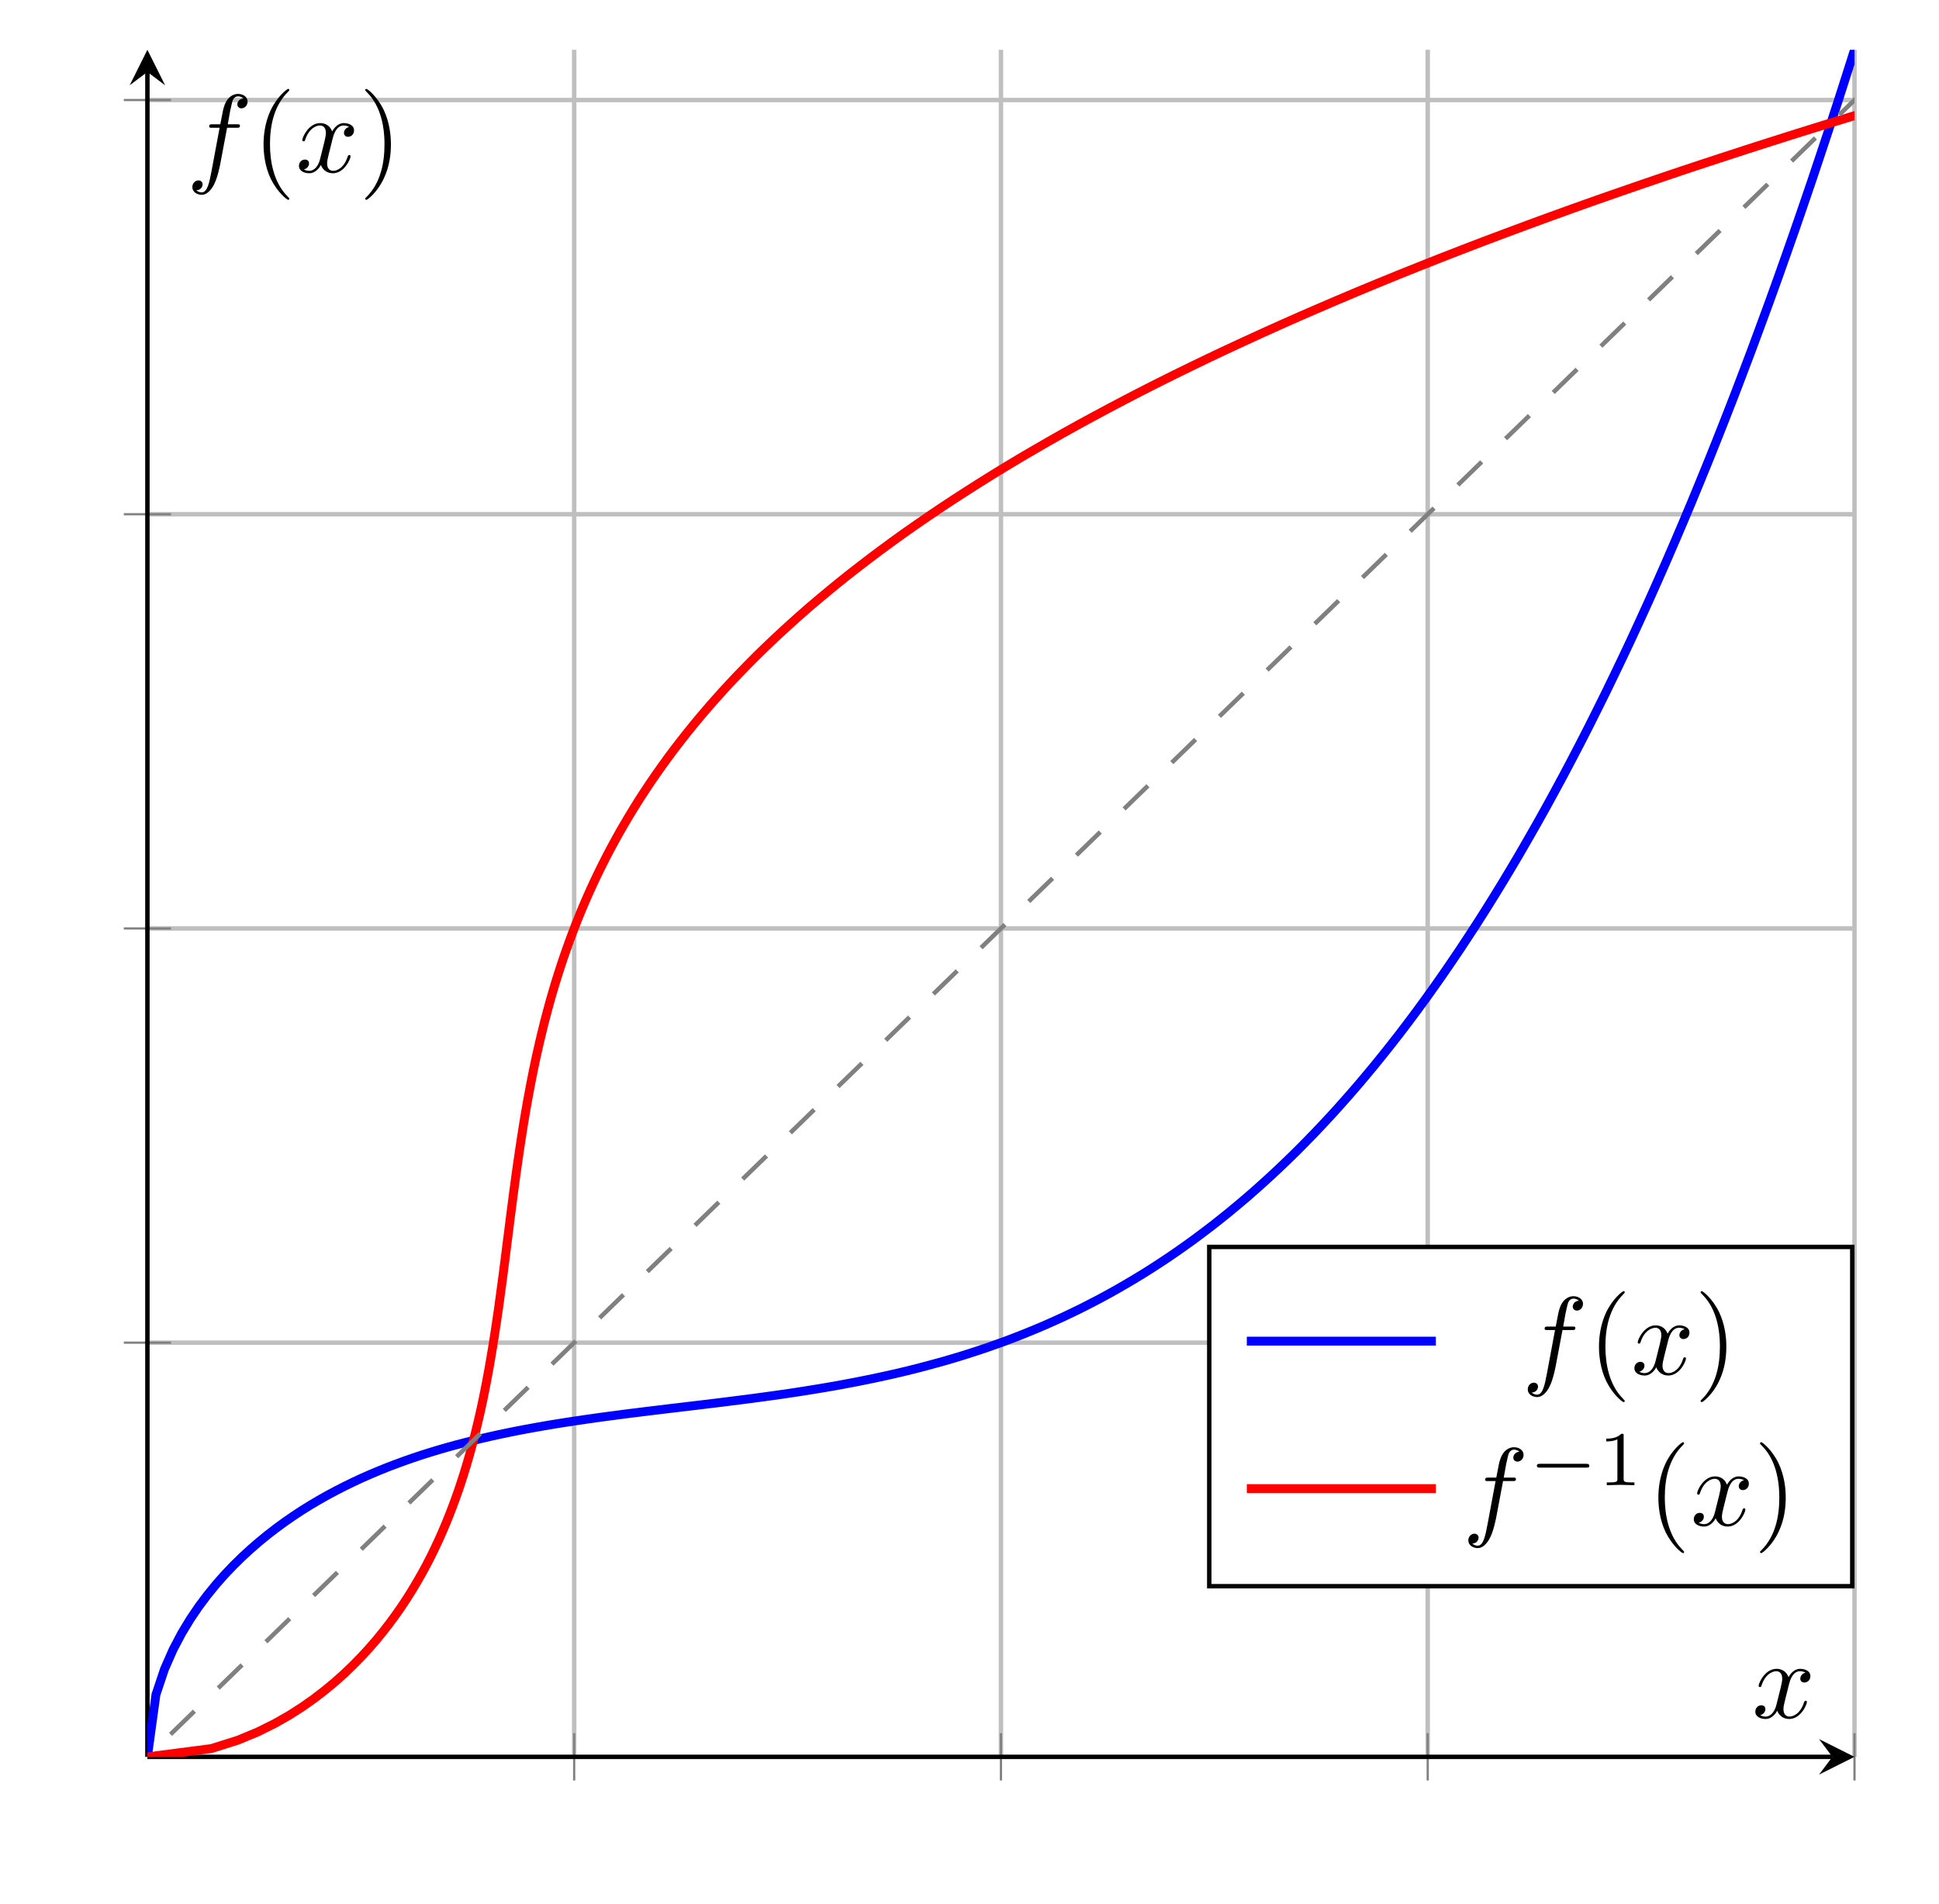 <?xml version="1.0" encoding="UTF-8"?>
<svg xmlns="http://www.w3.org/2000/svg" xmlns:xlink="http://www.w3.org/1999/xlink" width="174.458pt" height="171.337pt" viewBox="0 0 174.458 171.337">
<rect x="0" y="0" width="174.458" height="171.337" fill="#333333" stroke="none"/>
<defs>
<g>
<g id="glyph-0-0">
<path d="M 3.328 -3.016 C 3.391 -3.266 3.625 -4.188 4.312 -4.188 C 4.359 -4.188 4.609 -4.188 4.812 -4.062 C 4.531 -4 4.344 -3.766 4.344 -3.516 C 4.344 -3.359 4.453 -3.172 4.719 -3.172 C 4.938 -3.172 5.25 -3.344 5.25 -3.75 C 5.25 -4.266 4.672 -4.406 4.328 -4.406 C 3.75 -4.406 3.406 -3.875 3.281 -3.656 C 3.031 -4.312 2.5 -4.406 2.203 -4.406 C 1.172 -4.406 0.594 -3.125 0.594 -2.875 C 0.594 -2.766 0.703 -2.766 0.719 -2.766 C 0.797 -2.766 0.828 -2.797 0.844 -2.875 C 1.188 -3.938 1.844 -4.188 2.188 -4.188 C 2.375 -4.188 2.719 -4.094 2.719 -3.516 C 2.719 -3.203 2.547 -2.547 2.188 -1.141 C 2.031 -0.531 1.672 -0.109 1.234 -0.109 C 1.172 -0.109 0.953 -0.109 0.734 -0.234 C 0.984 -0.297 1.203 -0.5 1.203 -0.781 C 1.203 -1.047 0.984 -1.125 0.844 -1.125 C 0.531 -1.125 0.297 -0.875 0.297 -0.547 C 0.297 -0.094 0.781 0.109 1.219 0.109 C 1.891 0.109 2.25 -0.594 2.266 -0.641 C 2.391 -0.281 2.75 0.109 3.344 0.109 C 4.375 0.109 4.938 -1.172 4.938 -1.422 C 4.938 -1.531 4.859 -1.531 4.828 -1.531 C 4.734 -1.531 4.719 -1.484 4.688 -1.422 C 4.359 -0.344 3.688 -0.109 3.375 -0.109 C 2.984 -0.109 2.828 -0.422 2.828 -0.766 C 2.828 -0.984 2.875 -1.203 2.984 -1.641 Z M 3.328 -3.016 "/>
</g>
<g id="glyph-0-1">
<path d="M 3.656 -3.984 L 4.516 -3.984 C 4.719 -3.984 4.812 -3.984 4.812 -4.188 C 4.812 -4.297 4.719 -4.297 4.547 -4.297 L 3.719 -4.297 L 3.922 -5.438 C 3.969 -5.641 4.109 -6.344 4.172 -6.469 C 4.25 -6.656 4.422 -6.812 4.641 -6.812 C 4.672 -6.812 4.938 -6.812 5.125 -6.625 C 4.688 -6.594 4.578 -6.234 4.578 -6.094 C 4.578 -5.859 4.766 -5.734 4.953 -5.734 C 5.219 -5.734 5.5 -5.969 5.5 -6.344 C 5.5 -6.797 5.047 -7.031 4.641 -7.031 C 4.297 -7.031 3.672 -6.844 3.375 -5.859 C 3.312 -5.656 3.281 -5.547 3.047 -4.297 L 2.359 -4.297 C 2.156 -4.297 2.047 -4.297 2.047 -4.109 C 2.047 -3.984 2.141 -3.984 2.328 -3.984 L 2.984 -3.984 L 2.25 -0.047 C 2.062 0.922 1.891 1.828 1.375 1.828 C 1.328 1.828 1.094 1.828 0.891 1.641 C 1.359 1.609 1.453 1.25 1.453 1.109 C 1.453 0.875 1.266 0.75 1.078 0.75 C 0.812 0.75 0.531 0.984 0.531 1.359 C 0.531 1.797 0.969 2.047 1.375 2.047 C 1.922 2.047 2.328 1.453 2.5 1.078 C 2.828 0.453 3.047 -0.75 3.062 -0.828 Z M 3.656 -3.984 "/>
</g>
<g id="glyph-1-0">
<path d="M 3.297 2.391 C 3.297 2.359 3.297 2.344 3.125 2.172 C 1.891 0.922 1.562 -0.969 1.562 -2.5 C 1.562 -4.234 1.938 -5.969 3.172 -7.203 C 3.297 -7.328 3.297 -7.344 3.297 -7.375 C 3.297 -7.453 3.266 -7.484 3.203 -7.484 C 3.094 -7.484 2.203 -6.797 1.609 -5.531 C 1.109 -4.438 0.984 -3.328 0.984 -2.5 C 0.984 -1.719 1.094 -0.516 1.641 0.625 C 2.25 1.844 3.094 2.5 3.203 2.5 C 3.266 2.5 3.297 2.469 3.297 2.391 Z M 3.297 2.391 "/>
</g>
<g id="glyph-1-1">
<path d="M 2.875 -2.5 C 2.875 -3.266 2.766 -4.469 2.219 -5.609 C 1.625 -6.828 0.766 -7.484 0.672 -7.484 C 0.609 -7.484 0.562 -7.438 0.562 -7.375 C 0.562 -7.344 0.562 -7.328 0.75 -7.141 C 1.734 -6.156 2.297 -4.578 2.297 -2.5 C 2.297 -0.781 1.938 0.969 0.703 2.219 C 0.562 2.344 0.562 2.359 0.562 2.391 C 0.562 2.453 0.609 2.5 0.672 2.5 C 0.766 2.5 1.672 1.812 2.25 0.547 C 2.766 -0.547 2.875 -1.656 2.875 -2.5 Z M 2.875 -2.5 "/>
</g>
<g id="glyph-2-0">
<path d="M 5.188 -1.578 C 5.297 -1.578 5.469 -1.578 5.469 -1.734 C 5.469 -1.922 5.297 -1.922 5.188 -1.922 L 1.031 -1.922 C 0.922 -1.922 0.75 -1.922 0.75 -1.75 C 0.75 -1.578 0.906 -1.578 1.031 -1.578 Z M 5.188 -1.578 "/>
</g>
<g id="glyph-3-0">
<path d="M 2.328 -4.438 C 2.328 -4.625 2.328 -4.625 2.125 -4.625 C 1.672 -4.188 1.047 -4.188 0.766 -4.188 L 0.766 -3.938 C 0.922 -3.938 1.391 -3.938 1.766 -4.125 L 1.766 -0.578 C 1.766 -0.344 1.766 -0.25 1.078 -0.25 L 0.812 -0.25 L 0.812 0 C 0.938 0 1.797 -0.031 2.047 -0.031 C 2.266 -0.031 3.141 0 3.297 0 L 3.297 -0.25 L 3.031 -0.25 C 2.328 -0.25 2.328 -0.344 2.328 -0.578 Z M 2.328 -4.438 "/>
</g>
</g>
<clipPath id="clip-0">
<path clip-rule="nonzero" d="M 0 0 L 174.457 0 L 174.457 171.336 L 0 171.336 Z M 0 0 "/>
</clipPath>
<clipPath id="clip-1">
<path clip-rule="nonzero" d="M 13.262 4.48 L 166.855 4.48 L 166.855 158.078 L 13.262 158.078 Z M 13.262 4.48 "/>
</clipPath>
</defs>
<g clip-path="url(#clip-0)">
<path fill-rule="nonzero" fill="rgb(100%, 100%, 100%)" fill-opacity="1" d="M 0 171.336 L 0 -0.004 L 174.461 -0.004 L 174.461 171.336 Z M 0 171.336 "/>
</g>
<path fill="none" stroke-width="0.399" stroke-linecap="butt" stroke-linejoin="miter" stroke="rgb(75%, 75%, 75%)" stroke-opacity="1" stroke-miterlimit="10" d="M 422.386 372.69 L 422.386 526.288 M 460.785 372.69 L 460.785 526.288 M 499.183 372.69 L 499.183 526.288 M 537.581 372.69 L 537.581 526.288 " transform="matrix(1, 0, 0, -1, -370.726, 530.768)"/>
<path fill="none" stroke-width="0.399" stroke-linecap="butt" stroke-linejoin="miter" stroke="rgb(75%, 75%, 75%)" stroke-opacity="1" stroke-miterlimit="10" d="M 383.988 409.959 L 537.581 409.959 M 383.988 447.229 L 537.581 447.229 M 383.988 484.498 L 537.581 484.498 M 383.988 521.768 L 537.581 521.768 " transform="matrix(1, 0, 0, -1, -370.726, 530.768)"/>
<path fill="none" stroke-width="0.199" stroke-linecap="butt" stroke-linejoin="miter" stroke="rgb(50%, 50%, 50%)" stroke-opacity="1" stroke-miterlimit="10" d="M 422.386 370.565 L 422.386 374.819 M 460.785 370.565 L 460.785 374.819 M 499.183 370.565 L 499.183 374.819 M 537.581 370.565 L 537.581 374.819 " transform="matrix(1, 0, 0, -1, -370.726, 530.768)"/>
<path fill="none" stroke-width="0.199" stroke-linecap="butt" stroke-linejoin="miter" stroke="rgb(50%, 50%, 50%)" stroke-opacity="1" stroke-miterlimit="10" d="M 381.863 409.959 L 386.113 409.959 M 381.863 447.229 L 386.113 447.229 M 381.863 484.498 L 386.113 484.498 M 381.863 521.768 L 386.113 521.768 " transform="matrix(1, 0, 0, -1, -370.726, 530.768)"/>
<path fill="none" stroke-width="0.399" stroke-linecap="butt" stroke-linejoin="miter" stroke="rgb(0%, 0%, 0%)" stroke-opacity="1" stroke-miterlimit="10" d="M 383.988 372.69 L 535.589 372.69 " transform="matrix(1, 0, 0, -1, -370.726, 530.768)"/>
<path fill-rule="nonzero" fill="rgb(0%, 0%, 0%)" fill-opacity="1" d="M 166.855 158.078 L 163.668 156.48 L 164.863 158.078 L 163.668 159.672 "/>
<path fill="none" stroke-width="0.399" stroke-linecap="butt" stroke-linejoin="miter" stroke="rgb(0%, 0%, 0%)" stroke-opacity="1" stroke-miterlimit="10" d="M 383.988 372.69 L 383.988 524.295 " transform="matrix(1, 0, 0, -1, -370.726, 530.768)"/>
<path fill-rule="nonzero" fill="rgb(0%, 0%, 0%)" fill-opacity="1" d="M 13.262 4.48 L 11.668 7.672 L 13.262 6.473 L 14.855 7.672 "/>
<g clip-path="url(#clip-1)">
<path fill="none" stroke-width="0.797" stroke-linecap="butt" stroke-linejoin="miter" stroke="rgb(0%, 0%, 100%)" stroke-opacity="1" stroke-miterlimit="10" d="M 383.988 372.69 L 384.757 378.291 L 385.531 380.596 L 386.304 382.35 L 387.074 383.811 L 387.847 385.088 L 388.617 386.225 L 389.39 387.256 L 390.16 388.202 L 390.933 389.077 L 391.706 389.889 L 392.476 390.647 L 393.249 391.358 L 394.019 392.026 L 394.792 392.659 L 395.566 393.256 L 396.335 393.819 L 397.109 394.354 L 397.878 394.862 L 398.652 395.342 L 399.425 395.799 L 400.195 396.233 L 400.968 396.647 L 401.738 397.041 L 402.511 397.416 L 403.281 397.776 L 404.054 398.116 L 404.828 398.44 L 405.597 398.752 L 406.371 399.045 L 407.14 399.327 L 407.913 399.596 L 408.687 399.854 L 409.456 400.096 L 410.23 400.33 L 410.999 400.553 L 411.773 400.764 L 412.546 400.967 L 413.316 401.163 L 414.089 401.346 L 414.859 401.522 L 415.632 401.694 L 416.402 401.854 L 417.175 402.01 L 417.949 402.159 L 418.718 402.299 L 419.492 402.436 L 420.261 402.569 L 421.035 402.694 L 421.808 402.815 L 422.578 402.932 L 423.351 403.045 L 424.121 403.155 L 424.894 403.264 L 425.667 403.366 L 426.437 403.467 L 427.21 403.569 L 427.98 403.663 L 428.753 403.76 L 429.523 403.854 L 431.07 404.041 L 431.839 404.131 L 432.613 404.225 L 433.382 404.315 L 434.929 404.502 L 435.699 404.596 L 436.472 404.694 L 437.242 404.791 L 438.015 404.889 L 438.788 404.991 L 439.558 405.096 L 440.331 405.202 L 441.101 405.311 L 441.874 405.424 L 442.644 405.541 L 443.417 405.663 L 444.191 405.788 L 444.96 405.916 L 445.734 406.049 L 446.503 406.19 L 447.277 406.334 L 448.05 406.483 L 448.82 406.639 L 449.593 406.799 L 450.363 406.967 L 451.136 407.139 L 451.91 407.319 L 452.679 407.506 L 453.453 407.702 L 454.222 407.905 L 454.996 408.116 L 455.765 408.33 L 456.538 408.557 L 457.312 408.791 L 458.081 409.038 L 458.855 409.288 L 459.624 409.549 L 460.398 409.823 L 461.171 410.1 L 461.941 410.393 L 462.714 410.694 L 463.484 411.006 L 464.257 411.327 L 465.031 411.663 L 465.8 412.006 L 466.574 412.362 L 467.343 412.729 L 468.117 413.108 L 468.886 413.502 L 469.66 413.905 L 470.433 414.323 L 471.203 414.752 L 471.976 415.198 L 472.746 415.655 L 473.519 416.123 L 474.292 416.608 L 475.062 417.108 L 475.835 417.62 L 476.605 418.147 L 477.378 418.69 L 478.152 419.248 L 478.921 419.823 L 479.695 420.409 L 480.464 421.014 L 481.238 421.635 L 482.007 422.272 L 482.781 422.924 L 483.554 423.596 L 484.324 424.284 L 485.097 424.987 L 485.867 425.709 L 486.64 426.448 L 487.413 427.205 L 488.183 427.983 L 488.956 428.776 L 489.726 429.588 L 490.499 430.42 L 491.269 431.272 L 492.042 432.143 L 492.816 433.034 L 493.585 433.944 L 494.359 434.873 L 495.128 435.823 L 495.902 436.795 L 496.675 437.788 L 497.445 438.799 L 498.218 439.834 L 498.988 440.889 L 499.761 441.967 L 500.535 443.069 L 501.304 444.19 L 502.078 445.334 L 502.847 446.502 L 503.621 447.69 L 504.394 448.905 L 505.163 450.139 L 505.937 451.401 L 506.706 452.682 L 507.48 453.991 L 508.249 455.327 L 509.023 456.682 L 509.796 458.065 L 510.566 459.471 L 511.339 460.901 L 512.109 462.358 L 512.882 463.842 L 513.656 465.354 L 514.425 466.889 L 515.199 468.452 L 515.968 470.038 L 516.742 471.655 L 517.515 473.295 L 518.285 474.967 L 519.058 476.663 L 519.828 478.389 L 520.601 480.143 L 521.371 481.924 L 522.144 483.733 L 522.917 485.573 L 523.687 487.444 L 524.46 489.338 L 525.23 491.264 L 526.003 493.221 L 526.777 495.209 L 527.546 497.225 L 528.32 499.272 L 529.089 501.35 L 529.863 503.455 L 530.636 505.596 L 531.406 507.768 L 532.179 509.967 L 532.949 512.202 L 533.722 514.467 L 534.492 516.768 L 535.265 519.096 L 536.038 521.459 L 536.808 523.858 L 537.581 526.288 " transform="matrix(1, 0, 0, -1, -370.726, 530.768)"/>
<path fill="none" stroke-width="0.797" stroke-linecap="butt" stroke-linejoin="miter" stroke="rgb(100%, 0%, 0%)" stroke-opacity="1" stroke-miterlimit="10" d="M 383.988 372.69 L 389.753 373.44 L 392.128 374.19 L 393.937 374.94 L 395.445 375.69 L 396.757 376.436 L 397.929 377.186 L 398.992 377.936 L 399.964 378.686 L 400.867 379.432 L 401.703 380.182 L 402.484 380.932 L 403.218 381.682 L 403.91 382.432 L 404.558 383.178 L 405.171 383.928 L 405.753 384.678 L 406.304 385.428 L 406.828 386.174 L 407.324 386.924 L 407.796 387.674 L 408.242 388.424 L 408.671 389.174 L 409.078 389.92 L 409.464 390.67 L 409.831 391.42 L 410.183 392.17 L 410.515 392.916 L 410.835 393.666 L 411.14 394.416 L 411.429 395.166 L 411.706 395.916 L 411.972 396.663 L 412.222 397.413 L 412.464 398.163 L 412.691 398.913 L 412.91 399.659 L 413.121 400.409 L 413.32 401.159 L 413.511 401.909 L 413.691 402.659 L 413.867 403.405 L 414.035 404.155 L 414.195 404.905 L 414.347 405.655 L 414.492 406.401 L 414.632 407.151 L 414.769 407.901 L 414.898 408.651 L 415.023 409.397 L 415.144 410.147 L 415.261 410.897 L 415.374 411.647 L 415.484 412.397 L 415.593 413.143 L 415.898 415.393 L 415.996 416.139 L 416.191 417.639 L 416.378 419.139 L 416.476 419.885 L 416.663 421.385 L 416.761 422.135 L 416.859 422.881 L 416.956 423.631 L 417.16 425.131 L 417.265 425.881 L 417.374 426.627 L 417.484 427.377 L 417.597 428.127 L 417.714 428.877 L 417.831 429.623 L 417.956 430.373 L 418.085 431.123 L 418.218 431.873 L 418.359 432.623 L 418.499 433.37 L 418.648 434.12 L 418.8 434.87 L 418.96 435.62 L 419.128 436.366 L 419.3 437.116 L 419.48 437.866 L 419.663 438.616 L 419.859 439.366 L 420.058 440.112 L 420.265 440.862 L 420.484 441.612 L 420.706 442.362 L 420.941 443.108 L 421.183 443.858 L 421.433 444.608 L 421.695 445.358 L 421.964 446.108 L 422.242 446.854 L 422.531 447.604 L 422.831 448.354 L 423.14 449.104 L 423.46 449.85 L 423.792 450.6 L 424.136 451.35 L 424.492 452.1 L 424.859 452.846 L 425.238 453.596 L 425.628 454.346 L 426.035 455.096 L 426.449 455.846 L 426.882 456.592 L 427.324 457.342 L 427.781 458.092 L 428.249 458.842 L 428.738 459.592 L 429.234 460.338 L 429.749 461.088 L 430.277 461.838 L 430.82 462.588 L 431.378 463.334 L 431.953 464.084 L 432.546 464.834 L 433.152 465.584 L 433.773 466.33 L 434.413 467.08 L 435.07 467.83 L 435.742 468.58 L 436.433 469.33 L 437.14 470.077 L 437.867 470.827 L 438.609 471.577 L 439.371 472.327 L 440.152 473.073 L 440.953 473.823 L 441.773 474.573 L 442.609 475.323 L 443.464 476.073 L 444.343 476.819 L 445.242 477.569 L 446.156 478.319 L 447.093 479.069 L 448.054 479.815 L 449.031 480.565 L 450.035 481.315 L 451.054 482.065 L 452.097 482.815 L 453.163 483.561 L 454.253 484.311 L 455.363 485.061 L 456.496 485.811 L 457.652 486.557 L 458.831 487.307 L 460.031 488.057 L 461.257 488.807 L 462.507 489.557 L 463.781 490.303 L 465.081 491.053 L 466.402 491.803 L 467.749 492.553 L 469.124 493.299 L 470.523 494.049 L 471.945 494.799 L 473.394 495.549 L 474.871 496.299 L 476.371 497.045 L 477.902 497.795 L 479.456 498.545 L 481.038 499.295 L 482.648 500.041 L 484.285 500.791 L 485.949 501.541 L 487.64 502.291 L 489.363 503.038 L 491.109 503.788 L 492.886 504.538 L 494.695 505.288 L 496.531 506.038 L 498.394 506.784 L 500.288 507.534 L 502.214 508.284 L 504.167 509.034 L 506.156 509.78 L 508.171 510.53 L 510.218 511.28 L 512.292 512.03 L 514.402 512.78 L 516.542 513.526 L 518.714 514.276 L 520.917 515.026 L 523.156 515.776 L 525.425 516.522 L 527.726 517.272 L 530.062 518.022 L 532.429 518.772 L 534.831 519.522 L 537.265 520.268 L 539.734 521.018 L 542.238 521.768 " transform="matrix(1, 0, 0, -1, -370.726, 530.768)"/>
<path fill="none" stroke-width="0.399" stroke-linecap="butt" stroke-linejoin="miter" stroke="rgb(50%, 50%, 50%)" stroke-opacity="1" stroke-dasharray="2.989 2.989" stroke-miterlimit="10" d="M -0.001 -0.002 L 31.999 31.057 L 63.996 62.116 L 95.996 93.17 L 127.992 124.229 L 159.992 155.288 L 191.992 186.342 L 223.988 217.401 L 255.988 248.456 L 287.984 279.514 L 319.984 310.573 L 351.984 341.627 L 383.98 372.686 L 415.98 403.745 L 447.976 434.799 L 479.976 465.858 L 511.976 496.913 L 543.972 527.971 L 575.972 559.03 L 607.968 590.084 L 639.968 621.143 L 671.964 652.202 L 703.964 683.256 L 735.964 714.315 L 767.96 745.37 " transform="matrix(1, 0, 0, -1, -370.726, 530.768)"/>
</g>
<g fill="rgb(0%, 0%, 0%)" fill-opacity="1">
<use xlink:href="#glyph-0-0" x="157.635" y="154.562"/>
</g>
<g fill="rgb(0%, 0%, 0%)" fill-opacity="1">
<use xlink:href="#glyph-0-1" x="16.775" y="15.481"/>
</g>
<g fill="rgb(0%, 0%, 0%)" fill-opacity="1">
<use xlink:href="#glyph-1-0" x="22.729" y="15.481"/>
</g>
<g fill="rgb(0%, 0%, 0%)" fill-opacity="1">
<use xlink:href="#glyph-0-0" x="26.603" y="15.481"/>
</g>
<g fill="rgb(0%, 0%, 0%)" fill-opacity="1">
<use xlink:href="#glyph-1-1" x="32.297" y="15.481"/>
</g>
<path fill-rule="nonzero" fill="rgb(100%, 100%, 100%)" fill-opacity="1" stroke-width="0.399" stroke-linecap="butt" stroke-linejoin="miter" stroke="rgb(0%, 0%, 0%)" stroke-opacity="1" stroke-miterlimit="10" d="M 479.527 388.045 L 537.382 388.045 L 537.382 418.573 L 479.527 418.573 Z M 479.527 388.045 " transform="matrix(1, 0, 0, -1, -370.726, 530.768)"/>
<path fill="none" stroke-width="0.797" stroke-linecap="butt" stroke-linejoin="miter" stroke="rgb(0%, 0%, 100%)" stroke-opacity="1" stroke-miterlimit="10" d="M -0 -0.001 L 17.008 -0.001 " transform="matrix(1, 0, 0, -1, 112.18, 120.671)"/>
<g fill="rgb(0%, 0%, 0%)" fill-opacity="1">
<use xlink:href="#glyph-0-1" x="136.927" y="123.659"/>
</g>
<g fill="rgb(0%, 0%, 0%)" fill-opacity="1">
<use xlink:href="#glyph-1-0" x="142.881" y="123.659"/>
</g>
<g fill="rgb(0%, 0%, 0%)" fill-opacity="1">
<use xlink:href="#glyph-0-0" x="146.755" y="123.659"/>
</g>
<g fill="rgb(0%, 0%, 0%)" fill-opacity="1">
<use xlink:href="#glyph-1-1" x="152.449" y="123.659"/>
</g>
<path fill="none" stroke-width="0.797" stroke-linecap="butt" stroke-linejoin="miter" stroke="rgb(100%, 0%, 0%)" stroke-opacity="1" stroke-miterlimit="10" d="M -0 -0 L 17.008 -0 " transform="matrix(1, 0, 0, -1, 112.18, 133.941)"/>
<g fill="rgb(0%, 0%, 0%)" fill-opacity="1">
<use xlink:href="#glyph-0-1" x="131.579" y="137.248"/>
</g>
<g fill="rgb(0%, 0%, 0%)" fill-opacity="1">
<use xlink:href="#glyph-2-0" x="137.529" y="133.633"/>
</g>
<g fill="rgb(0%, 0%, 0%)" fill-opacity="1">
<use xlink:href="#glyph-3-0" x="143.756" y="133.633"/>
</g>
<g fill="rgb(0%, 0%, 0%)" fill-opacity="1">
<use xlink:href="#glyph-1-0" x="148.225" y="137.248"/>
</g>
<g fill="rgb(0%, 0%, 0%)" fill-opacity="1">
<use xlink:href="#glyph-0-0" x="152.099" y="137.248"/>
</g>
<g fill="rgb(0%, 0%, 0%)" fill-opacity="1">
<use xlink:href="#glyph-1-1" x="157.793" y="137.248"/>
</g>
</svg>
